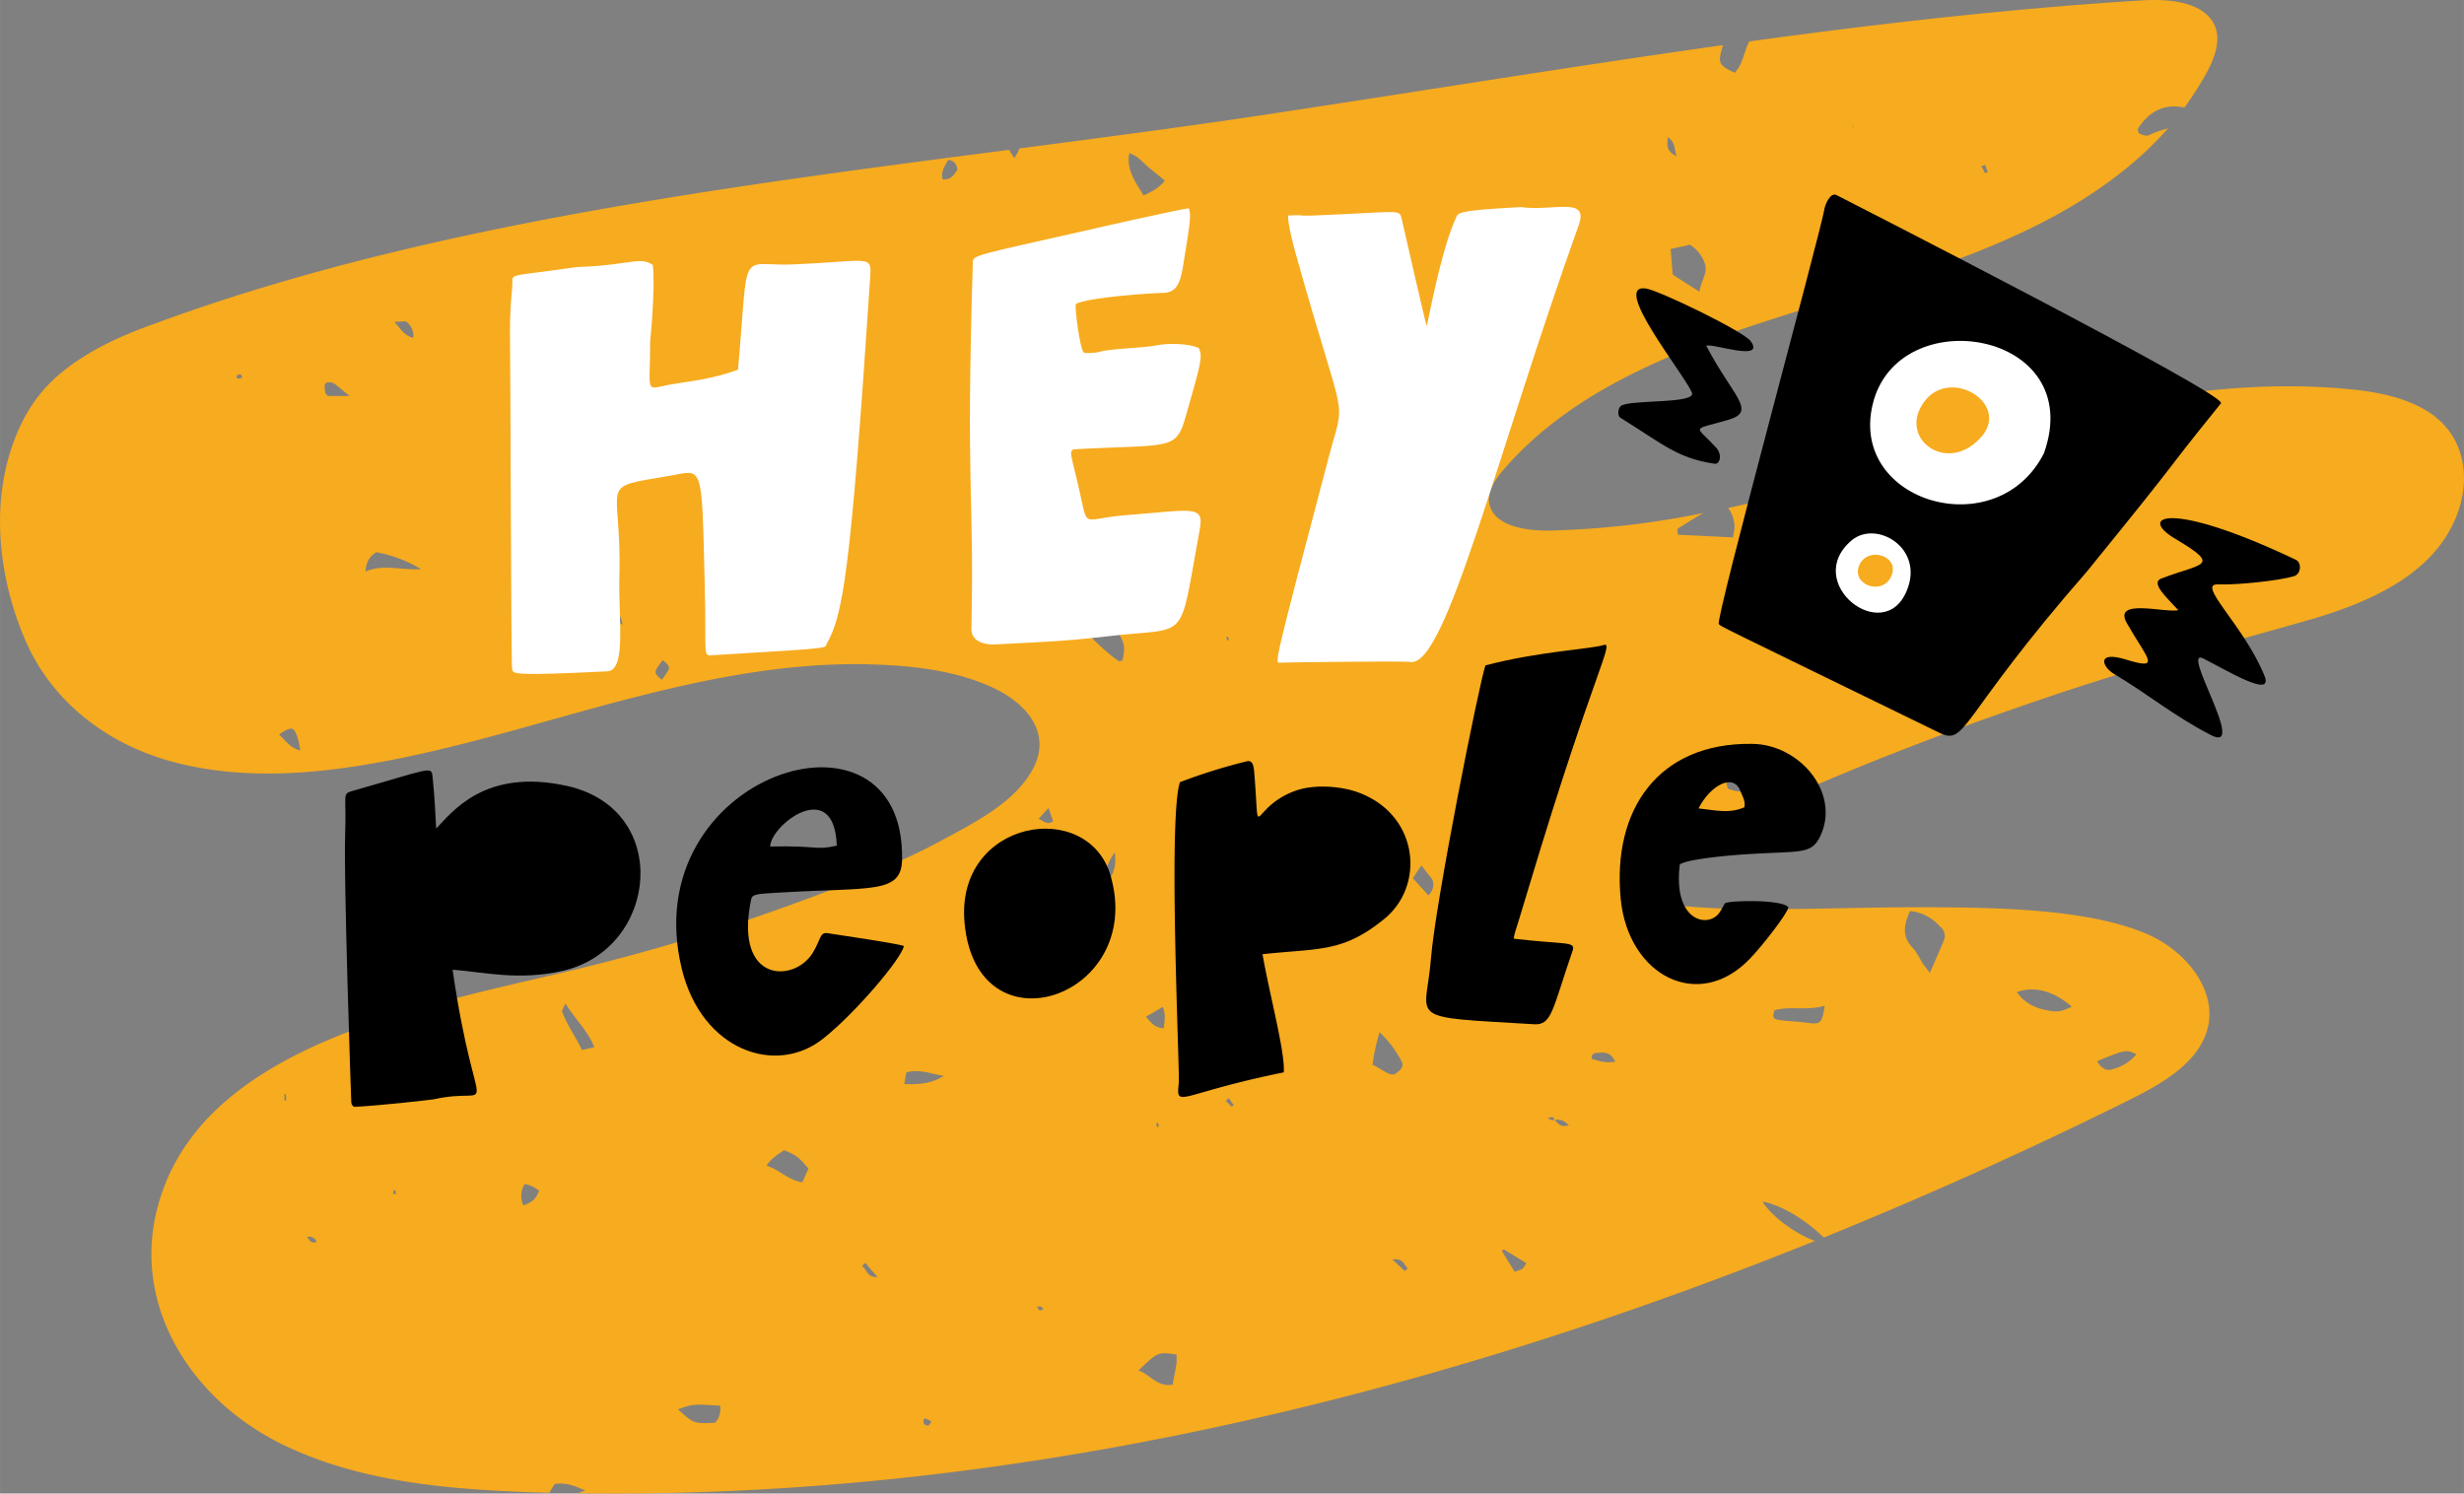<svg xmlns="http://www.w3.org/2000/svg" width="1080" height="654.7" viewBox="0.035 0.021 1079.972 654.696" style=""><rect x="0.035" y="0.021" width="1079.972" height="654.696" fill="#808080" stroke="none"/><g><g data-name="Layer 2"><path d="M767.1 441.3a.8.8 0 0 0-.4.4h1.1c-.3-.2-.6-.5-.7-.4zm-1.5-.3l.9.7h.1a2 2 0 0 0 .4-.8zm1 .9v-.2h-.1zm26.8-257.5l-1.7-1.3 1.4 1.5.8 1.5a10.9 10.9 0 0 1-.5-1.7zm280.5 5.1a34.2 34.2 0 0 0-9.3-8.8c-10.4-6.7-23.5-9.1-36.2-10.2-93.7-8.5-180.6 32.5-270.9 52.2a14.8 14.8 0 0 1 2.7 7c.3 1.8-.3 3.8-.6 5.9l-24.2-1.2c0-1.2-.3-2.4.1-2.7 3.6-2.3 7.3-4.6 11.1-6.8a380.2 380.2 0 0 1-67.3 7.7c-10.7.2-24.4-2.1-26.4-11.5-1.3-5.6 2.5-11 6.4-15.5 18.1-20.8 41.6-35.5 67.6-47.1 56.2-25 119.2-34.4 173.3-63.6 18.9-10.3 36.4-23 50.1-38.6a45.3 45.3 0 0 0-8.5 3c-.3.1-.6.3-.9.2a8 8 0 0 1-3.2-1 2.1 2.1 0 0 1-.4-2.4c3.5-5.3 9.3-10.6 18.6-9.2l1.6.2c1.3-1.7 2.5-3.5 3.7-5.3 5.8-9 15.6-23.5 7.8-33.5C962.6.1 948.4-.4 938.5.2c-57.2 3.6-114.6 10.1-171.8 18-2.5 5.2-2.8 10-6.3 13.7-6.3-2.9-7.2-4-6.1-8.8l.9-3.3C685.8 29.6 616.5 41 547.9 51.3c-33 4.9-66.9 9.3-101.1 13.8a17.1 17.1 0 0 1-2.2 4.2c-.8-1.2-1.6-2.4-2.3-3.6-126.9 16.5-258.8 33.6-374.2 76.1-14.9 5.3-29.3 11.8-41.2 21.6S8.6 185.1 4.5 198.2c-8.4 26.7-4.3 57.6 6.9 83.1s34.5 44.6 64.1 52.6 60.7 5.7 90 .4c36.9-6.6 72.6-18.2 108.7-27.6s73.5-17 111.4-15.3c17.1.7 35.1 3.1 50.3 10.4s24.8 20.3 16.9 35.2-26 23.8-40.2 31.5-32.2 15.4-48.9 21.8a891.1 891.1 0 0 1-113 35.1c-66.8 16-164.8 33.3-182.1 105.8-10.1 42 15.4 83.2 56.7 102.7 33.2 15.8 71.7 19.1 109.2 20.3l6.3.2c.5-1 1.3-2.2 2.4-3.9 4.9-.6 8.5.7 13.3 2.9l-3.1 1.2c186.7 2.7 370.7-41.5 542.1-110.6-8.7-3.3-18.6-10.4-23-17.3 8.3 1.6 18.7 7.8 26.9 15.8q68-27.6 132.9-59.8c14.8-7.3 30.8-16.3 35.1-31 5-16.9-8.7-34.6-26.2-42.2-27.3-11.8-71.1-11.7-101.1-11.8-21.7 0-43.5.9-65.2.8l-1.9 5-7.1.4q-.3-3-.6-5.4a365 365 0 0 1-52.2-4.2c22.9-22.4 52.7-37.3 83-50.2 35.4-15.1 71.7-28.6 108.4-40.8s72-21.3 108.2-31.7c28.2-8.2 56.7-21.4 65.3-49 3.5-11.3 2.6-23.6-4.1-33.1zM870.1 72.3l1.2 3.2-1.2.4-1.6-3zm-57.7-17.1v.5l-.5-.3zm-65.3 59.9c1.8 4.2-1.4 7.6-2.2 12.8l-11.7-7.5c-.3-3.5-.6-7.2-.9-11.2l8.4-1.9a15.4 15.4 0 0 1 6.4 7.8zM731 60.2c3.3 2 2.7 4.6 3.9 8.3-4.8-2.4-4.1-4.9-3.9-8.3zM103.9 166c0-.5-.2-1.2 0-1.4a2.3 2.3 0 0 1 1.6-.4c.3 0 .4.8.7 1.5zm74.4-24.8a7.3 7.3 0 0 1 2.8 6.9c-3.8-1-5.2-3.5-8.2-7 2.8 0 4.7-.5 5.4.1zm-56 180.8c5-3.4 6.3-3.4 7.6-.1s1.1 4.2 1.8 7.1c-4.8-1.2-6.4-4.4-9.4-7zm21.5-148.4c-.6-.6-1.2-1.1-1.2-1.5s-.6-3 0-3.9 2.9-.7 4.1.1 3.1 2.5 6.5 5.3zm16.4 76.9c.4-4.6 2.1-6.8 4.8-8.4a56.8 56.8 0 0 1 19.5 7.4c-8.3.6-16-2.3-24.3 1zm106 13.2c5.8 5.9 5.8 5.9 6.7 10.2-7.7-4.5-8.2-5.2-6.7-10.2zm23.9 34.3c-3.7-3.2-3.7-3.2.4-8.6 3.7 3.1 3.7 3.1-.4 8.6zm64-104.3c1 .1 2.2-.1 2.4.2 7 10.2 13.2 20.7 16.7 32.3-7-6.6-12.8-16.9-19.1-32.5zm59.1-115.1c-.9-3.2.9-5.7 2.4-8.5 3.2.4 3.7 2.3 4.1 4.3-1.5 1.9-2.5 4.6-6.5 4.2zm32.8 44.1c-.5-.9-1.1-1.6-.9-1.9 2-4 1.8-8.8 4.9-12.7 2.5 2.9 2.5 2.9 2.9 12.1zM124.7 482.4v-2.8h.6c.1 1 .1 1.9.2 2.9zm9.9 59.9a3.4 3.4 0 0 1 4.2 2.1c-2.5 1-3.1-.9-4.2-2.1zm37.7-18.8a9 9 0 0 1 .3-1.6c0-.1.4 0 .6-.1s.3 1.1.4 1.6zm57.1 4.9a10 10 0 0 1 .6-9.4l2.8.8c1.4.7 2.6 1.6 3.5 2.1-1.2 3.7-3.2 5.3-6.9 6.5zm25.7-68.1c-2.7-5.7-6.5-10.9-8.7-16.8-.2-.5.5-1.4 1.4-3.6 4.6 7.2 10 12.2 12.7 19.2zm58.3 163.4c-9.3.4-9.3.4-16.2-5.9 6.5-2.3 6.5-2.3 18.4-1.6a8.6 8.6 0 0 1-2.2 7.5zm38.3-105.4c-6.4-1-9.9-5.5-15.7-7.3 2.2-3.4 5.2-5 7.7-6.8 5.9 2.6 5.9 2.6 10.7 8.1zm13.2-98.6a2.7 2.7 0 0 1-1.6-1.7c-.1-.4.8-1 1.8-2.1a11.3 11.3 0 0 1 1.7 2.7c.1.3-1.4 1.3-1.9 1.1zM377.8 555l1.5-1.4c1.6 2 3.3 3.9 5.4 6.2-4.9.3-4.6-3.5-6.9-4.8zm29.2 69.9c-1.5.1-2.2-.7-2.2-1.9s.8-1.2.8-1.2a22.9 22.9 0 0 1 2.7 1.4c-.7.9-1 1.6-1.3 1.7zm-10.6-149.7c.3-2.1.6-3.7.9-5.1 5.9-1.6 11 .8 16.4 1.5-5.2 3.4-10.8 3.9-17.3 3.6zM538.1 279l.6 1.3-.6.6a13.9 13.9 0 0 1-.6-1.3c0-.2.4-.4.6-.6zm-82.4 295.4c-.4-.2-.7-.8-1-1.3s1.2-.4 1.6-.3.7.8 1 1.2a3.4 3.4 0 0 1-1.6.4zm-.5-215.4l4.4-4.8 2 5.8c-2.8 2-4-.2-6.4-1zm28.6 29.4c-.3-5.9 1.8-10 4.8-14.8.9 5.8-.3 10.2-4.8 14.8zm8.2-98.8c-.6.1-1.5.4-1.8.1-5.4-3.8-10-8.4-15.2-13.6l6.5-2.1 5.7-1.8c6.1 10.2 6.2 10.5 4.8 17.4zm3-222.4c4 1.2 5.8 4.1 8.4 6.1l7.2 5.9c-2.4 3.1-5.6 4.8-9.4 6.5-3.3-5.8-7.6-11-6.2-18.5zm7.3 378.5l7.4-4.3c1.4 3.6.7 6.4.4 9.4-3.9-.3-5.4-2.3-7.8-5.1zm5.7 47.9l-.7.6a8.8 8.8 0 0 1-.5-1.5c0-.2.4-.4.7-.6a6.6 6.6 0 0 0 .5 1.5zm7.7 104.1c-.5 3-1.1 6-1.7 9.3-7.1 1.1-9.7-4.5-15-6.2 8.6-8.2 8.6-8.2 16.7-7 0 1.6.1 2.8 0 3.9zm24.1-112.6c-.8-.8-1.6-1.7-2.5-2.5l1.3-1.2 2.2 3.1zm60.5-83.4c.2-.1.5-.5.6-.4a5.2 5.2 0 0 1 1.3.6c-.3.3-.7.7-1 .7s-.6-.6-.9-.9zm4.4 50.8a47.4 47.4 0 0 1 9.7 12.9c1.1 2-.4 3.8-2.8 5.3s-6.5-2.6-10-3.9a94.8 94.8 0 0 1 3.1-14.3zm11.1 104.7l-5.5-5.1c5.2-.6 5 2.6 6.8 3.9zm3.5-347.2a4.2 4.2 0 0 1 1.9-.9c.2.4.3.9.6 1.7a8 8 0 0 1-2.1.5c-.1 0-.6-1.2-.4-1.3zm6.8 182.5l-6.8-7.5 3.7-5.6c1.8 2.2 3 3.9 4.3 5.4s1.6 5-1.2 7.7zm37.5-99.8c.9.5 2.5 1 2.6 1.7s-.3 2.6-.7 5c-1.5-1.9-2.8-2.8-3.2-4s.9-1.8 1.3-2.7zm3.7 263.5c-.6.5-1.6.6-3.4 1.3l-5.6-9.1.9-.7 9.8 6a7.7 7.7 0 0 1-1.7 2.5zm269.1-94a20.1 20.1 0 0 1-10.7 6.6c-2.7.8-4.8-.7-6.5-3.6 12.7-5.2 12.7-5.2 17.2-3zm-28.3-20.9c-4.8 2.3-6.4 2.5-11.3 1.5s-9.4-3.1-12.8-7.9c7.9-2.8 16.2-.4 24.1 6.4zm-70.9-41.9c6.2.6 10.1 3.5 13.5 7.1a5 5 0 0 1 1.4 5.6c-1.9 4.6-3.9 9.1-6.2 14.4l-2.9-3.8c-1.6-2.5-2.8-5.3-4.8-7.4-5-5.3-3.3-10.5-1-15.9zm-59.4 43.5c6.8-2 14.1.3 22-2-1.2 7.9-1.7 8.3-8.2 7.4-3.8-.5-7.6-.6-11.4-1.1s-3-1.9-2.4-4.3zm-96.3 48.2h-.3v-.1a6.5 6.5 0 0 1-1.4 0 6.4 6.4 0 0 1-1.3-1 9.7 9.7 0 0 1 2.4-.2c.2.1.2.7.3 1.2h.4c2.7-.6 4.5.7 6.1 2.4-3.4.4-3.5.4-6.2-2.3zm16.2-26.9c-.2-2.8 1.6-2.5 3.1-2.7 3-.3 5.5.2 7.2 3.9-4.3.8-7.3-.4-10.3-1.2zm60.1-118.3c-.8-.3-.9-2.2-1.3-3.5 9.4-.6 9.7-.5 15 3.4a19 19 0 0 1-13.7.1zm87.9-60.4c-2.4 1.3-5 2.4-7.7 3.8-3.3-2.9-2.2-5.1-.2-6.6 4.5-3.4 7-5.6 14.6-1.3-1.3 2.6-4.5 2.8-6.7 4.1zM956.5 184a5.8 5.8 0 0 1-2-.3c-2.4-3.2-2.4-3.2.8-6.3 3.1 2.5 1.8 4.5 1.2 6.6zm-163.4.6l.8 1.5a10.9 10.9 0 0 1-.5-1.7l-1.7-1.3z" fill="#f7ab1e"></path><path d="M954.8 267.5c-4.7-5.2-12.5-12-7.4-13.9 18-6.9 26.7-5.1 5.9-17.5-16.4-9.8-2.5-17.1 53 9.3 2.7 1.3 2.3 6.3-.8 7.2-5.9 1.8-23.9 3.9-33.4 3.6s11.4 17.9 20.4 39.9c4.4 10.5-16.2-2.1-26.7-7.4s19.6 41.9 3.4 33.6-28.7-18.7-42.5-26.8c-5.5-3.3-7.8-10.3 5-6.4 16.1 5 9.4-.4.6-15.8-6.5-11.3 16.6-4.5 22.5-5.8z"></path><path d="M747.9 151.6c11.7 22.4 22.5 28.8 9.5 32.5-16.4 4.8-14.5 2-5.3 12 3 3.2 1.8 7.6-.6 7.2-16.2-2.4-22.5-8.5-41.3-20.2-1.3-.8-1.2-4.7.9-5.5 6.1-2.4 32.6-.6 30.5-5.5-3.2-7.8-35.8-48-20.1-45.6 5.6.8 42.7 18.7 45.9 23.1 6.6 9.3-17.4.6-19.5 2z"></path><path d="M914.7 250.6c-56.5 64.7-52.6 76.5-64.7 70.6-101.6-49.5-94.8-46.1-96.6-47.6S798 102 799.7 91.6c.3-1.9 2.5-7.3 5.2-6.1.2.1 171.6 87.5 168.6 91.3-31.1 38.5-10.7 14.6-58.8 73.8z"></path><path d="M895.9 198.7c-20.5 40.5-85.3 21.7-75.1-21.3 10.9-46.1 94.3-32.5 75.1 21.3z" fill="#fff"></path><path d="M835.8 258.9c-10 24.7-46.1-3.4-24.2-22 10.8-9.1 32 3.3 24.2 22z" fill="#fff"></path><path d="M841.7 178.9c10.1-19.8 39.6-3.1 27.2 12.1-13.9 16.8-35 3.2-27.2-12.1z" fill="#f7ab1e"></path><path d="M828.9 252.8c-4.1 8.6-17.7 3.4-13.9-5.1s18.2-3.9 13.9 5.1z" fill="#f7ab1e"></path><g><path d="M286.2 116.2c1.1 11.4-1.2 33.3-1.2 33.4 0 24.4-2.8 20.9 9.9 18.8 8.4-1.4 17.1-2.2 28.6-6.3 4.9-55.8 0-45 24.9-46.2 33.7-1.5 33.7-4.5 33 6.2-8.6 130.7-12 147.7-19.1 160.3-1 1.7 4.7 1.6-49.3 4.8-5.4.4-3.2 1.4-4.1-31.1-1.3-54.3-.7-50-15.4-47.5-32.5 5.5-20.8 1.6-22 44.1-.5 18.1 3.2 41.1-5.2 41.6-42.1 2.1-41.3 1.1-41.8-.9s-.7-128.8-.9-141.2c-.4-19.6 1.2-24.6 1-29.3-.1-2.4 2.2-2.3 13.6-3.8 19.5-2.7 12.4-1.8 19-2.2 19.3-1 23.6-4.5 29-.7z" fill="#fff"></path><path d="M564.6 94.5c9.6-.5 1.2.5 15.4-.2 33.6-1.4 33.5-2.7 34.4 1.7.1.1 10.3 45.5 11 47 2.6-12.6 7.3-35.6 12.7-47.3 1.1-2.3-.5-3.4 28.5-4.9 14.2 2 30-4.9 25.4 7.9-36.2 101-58.2 193.9-73.8 191.5-3.4-.5-54.3.2-56.9.3s-3.7 4 21.2-90.4c7.4-27.9 7.5-10-14.5-88.7-.5-1.7-3.6-13-3.4-16.9z" fill="#fff"></path><path d="M521.1 91.3c1 3.3.9 4.5-2.7 26.4-1.1 6.1-2.7 10.6-8.3 10.7s-33.1 1.9-38.6 4.9c-.2 3.4 1.7 18.2 3.4 21.2 1.1.6 6.1.1 6.8-.2 5.2-1.6 19.3-1.6 25.9-3 4-.8 13.7-.9 18 1.4 1.6 4.3.7 6.7-5.7 29.3-4.4 16-6.5 12.6-49.5 15-1.6 1.4-1.2 1.3 2.3 16.1 4.7 20 .4 14.2 21.4 12.7 28.4-2.2 33.8-4.6 31.8 6.2-9.5 51.5-3.8 42.5-40.9 47-20 2.4-34.9 2.7-48.5 3.5-5.2.3-10.8-1.4-10.7-6.8 1.3-60.8-2.5-58.3.6-160.3.1-3.7-.5-3 52.5-15 .2-.1 37.3-8.5 42.2-9.1z" fill="#fff"></path><path d="M198.4 425.1c10.3 71.1 20.6 50.4-8.2 56.8-1.1.2-22.8 2.7-34.4 3.3-1 .1-1.7-.8-1.8-1.9s-3.4-98.7-2.7-117.2-1.7-18 3.7-19.5c33.7-9.6 34.1-10.9 34.6-6.2.9 8.2 1.3 17 1.6 22.8 6.4-6.3 20.7-26.9 57.6-18.6 45.8 10.4 39.8 71-1.7 80.9-19.6 4.6-35.1.6-48.7-.4z"></path><path d="M553.4 418.3c2.9 16.9 10.1 43.6 9.3 51.8-46.3 9.4-47.2 16.3-46 4.6.5-4.5-4.8-116.1.5-131.8a246.8 246.8 0 0 1 29.5-9.2c2.6-.5 2.9 2.7 3.1 5.3 2.7 33.1-2.5 14.3 19.1 7.3 8-2.5 19.2-1.6 26.5 1.1 26.4 9.7 29.5 40.7 11.3 55.5s-28.4 12.7-53.3 15.4z"></path><path d="M396.2 414.7c-.9 5.4-21.3 29.5-35.5 40.7-20.6 16.3-53 5.2-61.8-30.5-21-85.8 98-123.3 96.5-48-.3 15.1-13.5 12-54 14.4-10.3.6-11.7.7-12.2 3.2-7.5 36.7 19 36.3 27 23.3 3.6-5.8 3.1-9.3 6.6-8.7s29.6 4.3 33.4 5.6zm-29.4-44c-1.1-30.5-29-9.1-29.2.4 20.8-.5 20 1.8 29.2-.4z"></path><path d="M663.5 411.5c22.9 2.7 27.3 1 25.8 5.3-8.9 25.8-9 32.7-16.9 32.2-57.4-3.4-47.4-1.2-45.2-28.5 1.9-24.7 21.2-121.1 23.9-128.8 23.1-6.1 46.5-7.2 51.7-8.9s-4 10.7-32.4 105.2c-7.9 26.4-6.2 19.5-6.9 23.5z"></path><path d="M736.3 378.9c-3.1 24.9 12.2 28.1 17.2 21.4.9-1.2 1.6-2.7 2.5-4.2s25.9-1.9 27.9 1.7c-.7 3.1-11.5 16.9-16.8 22.4-22.5 23.6-53.4 7.6-56.7-26.1-3.8-39.3 16.6-68.6 57.6-68 20.9.2 38.8 21.6 29.9 40.4-3.9 8.2-8.4 6.5-31.2 7.9-1.8.1-25.6 1.6-30.4 4.5zm28.3-25c.6-2.8-.9-4.9-1.7-7-3.1-8.4-13.4-2.4-18.4 7.5 7 .7 13.3 2.5 20.1-.5z"></path><path d="M422.8 404.6c-4.2-45.5 54.4-55.1 64.1-20.4 15 53.1-58.8 78.2-64.1 20.4z"></path></g></g></g></svg>